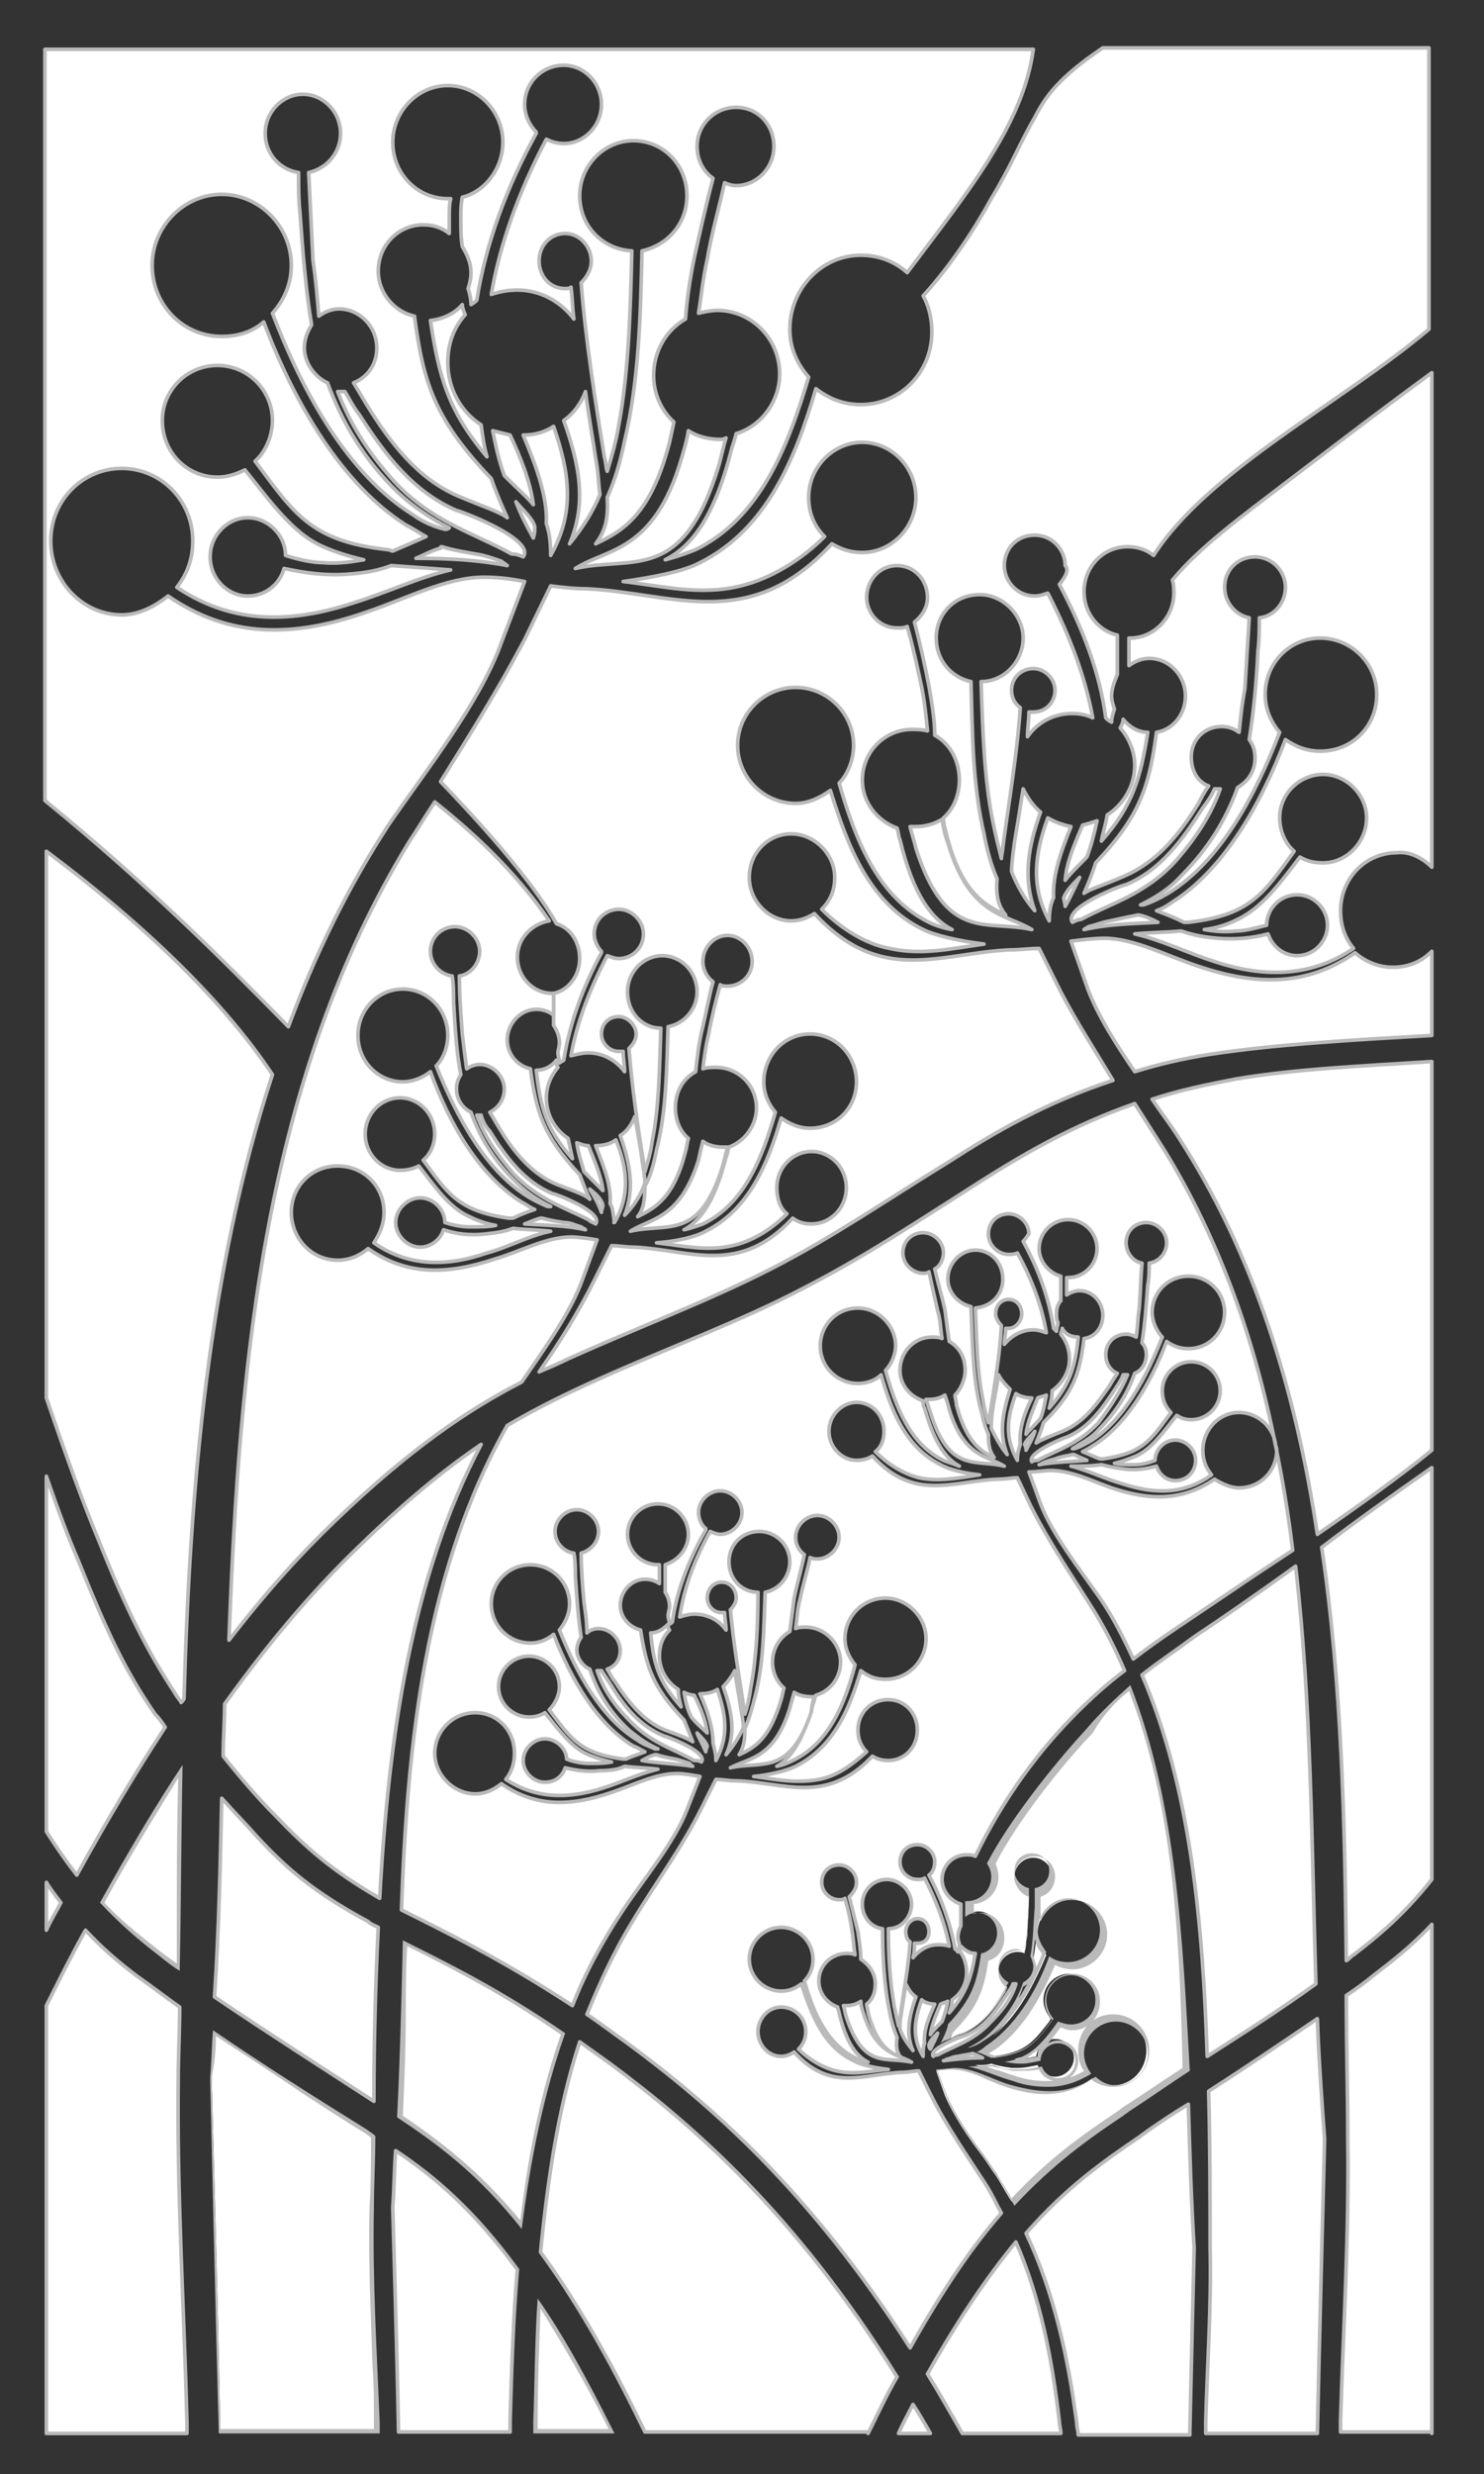 <?xml version="1.0" encoding="utf-8"?>
<!-- Generator: Adobe Illustrator 19.1.0, SVG Export Plug-In . SVG Version: 6.00 Build 0)  -->
<!DOCTYPE svg PUBLIC "-//W3C//DTD SVG 1.1//EN" "http://www.w3.org/Graphics/SVG/1.1/DTD/svg11.dtd">
<svg version="1.1" id="Layer_1" xmlns="http://www.w3.org/2000/svg" xmlns:xlink="http://www.w3.org/1999/xlink" x="0px" y="0px"
	 viewBox="-488 239.4 102.4 170.6" style="enable-background:new -488 239.4 102.4 170.6;" xml:space="preserve">
<rect x="-488" y="239.4" width="102.4" height="170.6" fill="#333333" stroke="none"/>
<style type="text/css">
	.st0{fill:#FFFFFF;stroke:#BABABA;stroke-width:0.25;stroke-linecap:round;stroke-linejoin:round;stroke-miterlimit:10;}
	.st1{fill:#FFFFFF;}
	.st2{fill:#BABABA;}
</style>
<g id="SPLINE_1135_">
	<path class="st0" d="M-414.9,279.7c1.6,3,2.8,6.1,3.2,9.2c0.1,0.1,0.2,0.2,0.4,0.3c0-0.3,0.1-0.6,0.2-0.9c-0.1-0.3-0.2-0.6-0.2-0.9
		c0-0.5,0.2-1,0.4-1.5c0-0.5,0-1,0-1.6c0-0.4,0-0.7,0-1.1c-1.3-0.3-2.3-1.5-2.3-3c0-1.7,1.3-3.1,3-3.1c0.7,0,1.3,0.2,1.8,0.6
		c3.8-5.9,13.1-10.6,19-15.6v-19.4h-22.5c-3,2-4,3.4-4.7,4.8c-1,1.7-1.6,3.3-3,5.6c-1.1,2-2.7,4.5-4.7,6.7c0.4,0.7,0.6,1.6,0.6,2.5
		c0,2.8-2.2,5-4.9,5c-1.2,0-2.2-0.4-3.1-1.1c-1.4,4.8-3.4,9.7-8,12c-1.1,0.6-3.2,1-5.3,1.3c2.7,0.3,5.3,1,8.1,0.3
		c2.1-0.5,4.2-1.8,5.8-3.4c-0.7-0.7-1.1-1.6-1.1-2.7c0-2.1,1.7-3.8,3.7-3.8c2,0,3.7,1.7,3.7,3.8c0,2.1-1.7,3.8-3.7,3.8
		c-0.8,0-1.4-0.2-2.1-0.6c-5.7,6.2-10.9,3.4-16.9,3.1c-0.9,0-1.7-0.1-2.5-0.2l-1.8,3.7c-1.8,3.4-3.8,6.6-5.8,9.8
		c2.2,2.3,6.2,6.6,8,9.8c1,0.3,1.6,1.3,1.6,2.4c0,1.2-0.8,2.2-1.8,2.4c0,0.3,0,0.6,0,0.9c0,0.4,0,0.9,0,1.3c0.2,0.3,0.4,0.7,0.4,1.2
		c0,0.3-0.1,0.5-0.1,0.7c0,0.2,0.1,0.5,0.1,0.7c0.1-0.1,0.2-0.1,0.3-0.2c0.4-2.5,1.3-5,2.6-7.4v-0.1c-0.3-0.3-0.5-0.8-0.5-1.2
		c0-1,0.8-1.7,1.7-1.7c0.9,0,1.7,0.8,1.7,1.7c0,1-0.8,1.7-1.7,1.7c-0.3,0-0.5-0.1-0.8-0.2c-1.2,2.3-2.1,4.6-2.5,6.9
		c0.4-0.1,0.8-0.2,1.2-0.2c1,0,1.9,0.5,2.5,1.3c0-0.5-0.1-0.9-0.1-1.4c-0.1,0-0.2,0-0.3,0c-0.7,0-1.2-0.6-1.2-1.2
		c0-0.7,0.5-1.2,1.2-1.2c0.6,0,1.2,0.6,1.2,1.2c0,0.4-0.2,0.7-0.5,1c0.2,2.5,0.6,5.4,1,7.8c0,0.2,0.1,0.4,0.1,0.7
		c0.2-0.7,0.4-1.3,0.5-2.1c0.5-2.5,0.5-5.1,0.6-7.8c-1.3,0-2.3-1.1-2.3-2.5c0-1.4,1.1-2.5,2.4-2.5c1.3,0,2.4,1.1,2.4,2.5
		c0,1.2-0.9,2.2-2,2.4c-0.1,2.8-0.1,5.8-0.8,8.5c-0.2,1-0.4,1.8-0.8,2.5c0,1-0.1,1.6-0.5,2.1c1.2-0.6,2.5-1.3,3.3-4.5
		c0.1-0.3,0.1-0.6,0.2-0.9c-0.6-0.5-0.9-1.3-0.9-2.1c0-1.1,0.5-2,1.4-2.5c0.1-0.9,0.2-1.8,0.4-2.7c0.3-1.2,0.5-2.4,0.8-3.5
		c-0.4-0.3-0.7-0.8-0.7-1.4c0-1,0.8-1.8,1.7-1.8c0.9,0,1.7,0.8,1.7,1.8c0,1-0.8,1.7-1.7,1.7c-0.2,0-0.4,0-0.5-0.1
		c-0.3,1.1-0.6,2.3-0.8,3.4c-0.2,0.8-0.3,1.6-0.4,2.4c0.3-0.1,0.6-0.1,0.9-0.1c1.5,0,2.8,1.2,2.8,2.8c0,1.2-0.8,2.3-1.9,2.7
		c-0.1,0.3-0.1,0.5-0.2,0.7c-0.8,3.1-1.8,4.4-2.9,5c0.5-0.1,1-0.3,1.3-0.4c2.9-1.4,4.1-4.6,5-7.7c-0.5-0.6-0.8-1.3-0.8-2.1
		c0-1.8,1.4-3.3,3.2-3.3c1.8,0,3.2,1.5,3.2,3.3c0,1.8-1.4,3.2-3.2,3.2c-0.8,0-1.4-0.3-2-0.7c-0.9,3.1-2.2,6.3-5.2,7.8
		c-0.7,0.4-2,0.7-3.4,0.8c1.8,0.2,3.5,0.6,5.2,0.2c1.4-0.3,2.7-1.1,3.8-2.2c-0.5-0.4-0.7-1.1-0.7-1.8c0-1.4,1.1-2.5,2.4-2.5
		c1.3,0,2.4,1.1,2.4,2.5s-1.1,2.5-2.4,2.5c-0.5,0-0.9-0.1-1.3-0.4c-3.7,4-7,2.2-10.9,2c-0.6,0-1.1-0.1-1.6-0.1l-1.2,2.4
		c-1.1,2.2-2.4,4.3-3.8,6.3c0.7-0.3,1.4-0.6,2-0.9c4.9-2.2,9.7-4,14-6.2s7.9-4.7,12.3-7.4c3.1-2,6.7-4.1,11.3-5.6
		c-1.2-2-2.5-4-3.6-6.1l-1.5-3c-0.6,0-1.3,0.1-2,0.1c-4.8,0.2-8.9,2.5-13.5-2.5c-0.5,0.3-1,0.5-1.6,0.5c-1.6,0-2.9-1.4-2.9-3
		c0-1.7,1.3-3,2.9-3c1.6,0,3,1.4,3,3c0,0.9-0.3,1.6-0.9,2.2c1.3,1.3,3,2.4,4.7,2.7c2.2,0.5,4.3,0,6.5-0.3c-1.7-0.2-3.4-0.6-4.2-1
		c-3.7-1.8-5.2-5.7-6.4-9.6c-0.7,0.5-1.5,0.9-2.4,0.9c-2.2,0-4-1.8-4-4c0-2.2,1.8-4,4-4c2.2,0,4,1.8,4,4c0,1-0.4,2-1,2.6
		c1.1,3.8,2.6,7.8,6.2,9.6c0.4,0.2,1,0.4,1.6,0.5c-1.4-0.7-2.7-2.4-3.6-6.2c-0.1-0.2-0.1-0.5-0.2-0.8c-1.4-0.5-2.4-1.8-2.4-3.3
		c0-2,1.6-3.5,3.4-3.5c0.4,0,0.7,0,1.1,0.1c-0.1-1-0.2-2-0.4-3c-0.3-1.4-0.6-2.8-1-4.2c-0.2,0.1-0.4,0.1-0.7,0.1
		c-1.2,0-2.1-1-2.1-2.1c0-1.2,0.9-2.2,2.1-2.2c1.2,0,2.1,1,2.1,2.2c0,0.7-0.4,1.3-0.9,1.7c0.4,1.5,0.7,2.9,1,4.4
		c0.2,1.2,0.4,2.3,0.4,3.4c1.1,0.6,1.7,1.8,1.7,3.1c0,1-0.4,2-1.1,2.6c0,0.4,0.1,0.7,0.2,1.1c1,4,2.6,4.9,4.1,5.6
		c-0.5-0.6-0.7-1.3-0.6-2.5c-0.4-0.9-0.7-2-0.9-3.1c-0.8-3.4-0.8-7-0.9-10.5c-1.4-0.3-2.4-1.5-2.4-3c0-1.7,1.3-3,3-3
		c1.6,0,3,1.4,3,3s-1.3,3-2.9,3c0.1,3.2,0.2,6.6,0.8,9.6c0.2,1,0.4,1.8,0.6,2.6c0-0.3,0.1-0.5,0.1-0.8c0.4-3,1-6.5,1.2-9.6
		c-0.4-0.3-0.6-0.7-0.6-1.2c0-0.9,0.7-1.5,1.5-1.5c0.8,0,1.5,0.7,1.5,1.5c0,0.8-0.6,1.5-1.5,1.5c-0.1,0-0.2,0-0.3,0
		c0,0.6-0.1,1.1-0.1,1.7c0.7-1,1.8-1.6,3.1-1.6c0.5,0,1,0.1,1.4,0.3c-0.5-2.8-1.6-5.7-3.1-8.6c-0.3,0.1-0.6,0.2-0.9,0.2
		c-1.2,0-2.1-1-2.1-2.1c0-1.2,0.9-2.1,2.1-2.1c1.2,0,2.1,1,2.1,2.1C-414.2,278.7-414.5,279.2-414.9,279.7L-414.9,279.7z"/>
</g>
<g id="SPLINE_1134_">
	<path class="st0" d="M-415.7,295.8c-0.9,2.5-1.2,4.7,0.1,7.1c0,0,0,0,0,0c0-0.7,0.1-1.2,0.3-1.6c-0.1-1.6,0.6-3.4,1.2-4.9
		C-414.6,296.3-415.2,296.1-415.7,295.8z"/>
</g>
<g id="SPLINE_1133_">
	<path class="st0" d="M-417.4,325L-417.4,325c1.1,2,1.8,4,2.1,6c0.1,0.1,0.1,0.1,0.2,0.2c0-0.2,0.1-0.4,0.1-0.6
		c-0.1-0.2-0.1-0.4-0.1-0.6c0-0.4,0.1-0.7,0.3-0.9c0-0.3,0-0.7,0-1c0-0.3,0-0.5,0-0.7c-0.8-0.2-1.5-1-1.5-1.9c0-1.1,0.9-2,2-2
		c1.1,0,2,0.9,2,2c0,1.1-0.9,2-2,2c0,0-0.1,0-0.1,0c0,0.2,0,0.4,0,0.6c0,0.2,0,0.4,0,0.6c0.3-0.2,0.6-0.3,0.9-0.3
		c0.9,0,1.6,0.8,1.6,1.7c0,0.8-0.5,1.5-1.3,1.6c-0.3,2.4-0.7,3.7-2.7,5.7l-0.1,0.1c-0.1,0.4-0.3,0.9-0.5,1.4
		c0.3-0.2,0.8-0.4,1.8-0.8c1.5-0.6,2.4-1.9,3.3-3.2c0.1-0.2,0.3-0.5,0.5-0.8c-0.5-0.2-0.8-0.7-0.8-1.3c0-0.8,0.6-1.4,1.4-1.4
		c0.3,0,0.5,0.1,0.7,0.2c0.1-0.6,0.1-1.3,0.2-1.9c0.1-1.1,0.1-2.1,0.2-3.2c-0.6-0.1-1.1-0.7-1.1-1.4c0-0.8,0.6-1.4,1.4-1.4
		c0.7,0,1.4,0.6,1.4,1.4c0,0.7-0.5,1.3-1.2,1.4c0,0.5,0,1-0.1,1.5c-0.1,1.4-0.2,2.7-0.4,4c0.2,0.2,0.3,0.5,0.3,0.8
		c0,0.6-0.3,1.1-0.8,1.3c-0.5,1.4-1.3,2.7-2.5,3.9c-0.5,0.6-1.2,0.9-1.8,1.3c0.1,0,0.1,0,0.1,0c0.4-0.1,0.7-0.3,1.1-0.5
		c2.3-1.4,3.9-4.4,5-7.2c-0.4-0.4-0.7-1.1-0.7-1.7c0-1.4,1.1-2.5,2.5-2.5c1.4,0,2.5,1.1,2.5,2.5s-1.1,2.5-2.5,2.5
		c-0.6,0-1.1-0.2-1.5-0.5c-1.1,2.9-2.8,5.8-5.1,7.2c-0.3,0.2-0.5,0.3-0.7,0.4c0.5,0.2,0.9,0.4,1.2,0.5c0.1,0,0.1,0,0.2,0
		c2.8-0.4,3.3-1.3,4.7-3.2c-0.4-0.4-0.6-0.9-0.6-1.5c0-1.1,0.9-2,2-2c1.1,0,2,0.9,2,2c0,1.1-0.9,2-2,2c-0.4,0-0.7-0.1-1-0.3
		c-0.9,1.1-1.7,2.3-2.8,2.8c-0.5,0.2-1,0.4-1.5,0.5c0.4,0.1,0.8,0.1,1.4,0.1c0.4,0,0.9-0.1,1.4-0.3c0-0.7,0.6-1.4,1.4-1.4
		c0.7,0,1.4,0.6,1.4,1.4s-0.6,1.4-1.4,1.4c-0.6,0-1.1-0.4-1.3-1c-0.7,0.2-1.5,0.3-2.2,0.2c-0.8-0.1-1.2-0.2-1.6-0.3
		c-0.7,0.1-1.4,0.1-2.1,0.1c1.2,0.3,2.4,0.9,3.5,1.2c2.4,0.8,4.4,0.7,6.2-0.6c-0.4-0.5-0.6-1-0.6-1.7c0-1.4,1.1-2.6,2.5-2.6
		c1.2,0,2.3,0.9,2.5,2.1c0,0.2,0.1,0.3,0.1,0.5c0,1.4-1.1,2.6-2.6,2.6c-0.6,0-1.2-0.3-1.7-0.6c-2.2,1.5-4.4,1.5-7.1,0.6
		c-1.4-0.5-2.8-1.2-4.2-1.2c-0.5,0-0.9,0.1-1.5,0.1l0.8,2.2c0.8,2.1,2.7,4.5,4.1,6.5c0.9,1.3,1.6,2.7,2.3,4.2c1.8-1.4,4-2.8,6.8-4.7
		c1.3-0.9,2.7-1.8,4.2-2.8c-0.3-2.5-0.7-4.9-1.2-7.3c-1.4-7.1-3.8-14-7.6-20.2c-0.7-1.1-1.4-2.2-2.1-3.3c-4.3,1.5-7.7,3.5-10.7,5.4
		c-4.4,2.8-8,5.2-12.3,7.4c-4.2,2.2-9.1,4-14,6.2c-2,0.9-4.1,1.9-6.3,3.2c-5.6,9.9-6.9,21.7-7.3,33.4c3,1.5,6.9,3.4,11.8,6.6
		c0.9-2.3,2.1-4.5,3.5-6.6c1.4-2.1,3.5-4.6,4.4-6.9l0.9-2.3c-0.6-0.1-1.1-0.2-1.6-0.2c-1.5,0-3,0.8-4.5,1.3c-2.9,1-5.3,1-7.6-0.6
		c-0.5,0.4-1.1,0.7-1.8,0.7c-1.5,0-2.8-1.3-2.8-2.8c0-1.5,1.2-2.8,2.8-2.8c1.5,0,2.7,1.2,2.7,2.8c0,0.7-0.2,1.3-0.6,1.8
		c2,1.3,4.2,1.4,6.7,0.6c1.3-0.4,2.5-1,3.8-1.3c-0.7-0.1-1.5-0.1-2.3-0.2c-0.4,0.2-0.9,0.3-1.7,0.3c-0.8,0.1-1.6,0-2.4-0.2
		c-0.2,0.6-0.7,1-1.4,1c-0.8,0-1.5-0.7-1.5-1.5s0.7-1.5,1.5-1.5c0.8,0,1.5,0.7,1.5,1.4c0.5,0.2,1.1,0.3,1.5,0.3c0.7,0,1.1,0,1.6-0.1
		c-0.5-0.1-1.1-0.3-1.6-0.5c-1.2-0.5-2.1-1.8-3-2.9c-0.3,0.2-0.7,0.3-1.1,0.3c-1.1,0-2.1-0.9-2.1-2.1c0-1.2,1-2.1,2.1-2.1
		c1.1,0,2.1,0.9,2.1,2.1c0,0.6-0.3,1.2-0.7,1.6c1.5,2,2.1,3,5.1,3.4c0.1,0,0.2,0,0.2,0c0.4-0.2,0.8-0.3,1.3-0.5
		c-0.2-0.1-0.5-0.3-0.8-0.4c-2.5-1.5-4.3-4.6-5.5-7.7c-0.5,0.4-1,0.6-1.6,0.6c-1.5,0-2.7-1.2-2.7-2.7c0-1.5,1.2-2.7,2.7-2.7
		c1.5,0,2.7,1.2,2.7,2.7c0,0.7-0.3,1.3-0.7,1.8c1.2,3,2.9,6.1,5.4,7.6c0.4,0.3,0.8,0.4,1.2,0.6c0.1,0,0.1,0,0.2,0
		c-0.7-0.3-1.4-0.8-2-1.3c-1.4-1.3-2.2-2.7-2.7-4.2c-0.5-0.2-0.9-0.8-0.9-1.3c0-0.3,0.1-0.6,0.3-0.9c-0.2-1.3-0.3-2.7-0.4-4.2
		c0-0.5,0-1-0.1-1.6c-0.7-0.1-1.3-0.7-1.3-1.5c0-0.8,0.7-1.5,1.5-1.5c0.8,0,1.5,0.7,1.5,1.5c0,0.7-0.5,1.3-1.2,1.5
		c0,1.1,0.1,2.3,0.2,3.4c0.1,0.7,0.2,1.4,0.2,2.1c0.2-0.2,0.5-0.3,0.8-0.3c0.8,0,1.5,0.7,1.5,1.5c0,0.6-0.3,1.1-0.9,1.3
		c0.2,0.3,0.3,0.6,0.5,0.8c0.9,1.4,2,2.8,3.5,3.4c1.1,0.4,1.6,0.6,1.9,0.8c-0.2-0.5-0.4-1-0.6-1.5l-0.1-0.1
		c-2.1-2.2-2.5-3.6-2.9-6.1c-0.8-0.2-1.4-0.9-1.4-1.7c0-1,0.8-1.8,1.7-1.8c0.4,0,0.7,0.1,1,0.3v-0.6c0-0.3,0-0.5,0-0.7h-0.1
		c-1.1,0-2.1-0.9-2.1-2.1c0-1.2,1-2.1,2.1-2.1c1.2,0,2.1,1,2.1,2.1c0,1-0.7,1.8-1.6,2.1c0,0.2,0,0.5,0,0.8c0,0.4,0,0.8,0,1.1
		c0.2,0.3,0.3,0.6,0.3,1c0,0.2-0.1,0.4-0.1,0.6c0,0.2,0.1,0.4,0.1,0.6c0.1-0.1,0.2-0.1,0.2-0.2c0.3-2.1,1.1-4.2,2.3-6.3v-0.1
		c-0.3-0.2-0.5-0.7-0.5-1.1c0-0.8,0.7-1.5,1.5-1.5c0.8,0,1.5,0.7,1.5,1.5c0,0.8-0.7,1.5-1.5,1.5c-0.2,0-0.5-0.1-0.7-0.2
		c-1.1,2-1.8,3.9-2.1,5.9c0.3-0.1,0.7-0.2,1-0.2c0.9,0,1.7,0.4,2.2,1.1c0-0.4-0.1-0.8-0.1-1.2c-0.1,0-0.2,0-0.2,0c-0.6,0-1-0.5-1-1
		c0-0.6,0.4-1.1,1-1.1c0.6,0,1,0.5,1,1.1c0,0.3-0.2,0.6-0.4,0.8c0.2,2.2,0.6,4.6,0.9,6.6c0,0.2,0.1,0.4,0.1,0.6
		c0.2-0.6,0.3-1.1,0.4-1.8c0.4-2.1,0.5-4.4,0.5-6.6c-1.1,0-2-0.9-2-2.1c0-1.2,0.9-2.1,2.1-2.1c1.1,0,2.1,0.9,2.1,2.1
		c0,1-0.7,1.9-1.7,2.1c-0.1,2.4-0.1,4.9-0.7,7.2c-0.2,0.8-0.4,1.5-0.7,2.2c0,0.9-0.1,1.3-0.4,1.8c1.1-0.5,2.1-1.1,2.9-3.8
		c0.1-0.3,0.1-0.5,0.2-0.8c-0.5-0.4-0.8-1.1-0.8-1.8c0-0.9,0.5-1.7,1.2-2.1c0.1-0.8,0.2-1.5,0.3-2.3c0.2-1,0.5-2,0.7-3
		c-0.4-0.3-0.6-0.7-0.6-1.2c0-0.8,0.7-1.5,1.5-1.5c0.8,0,1.5,0.7,1.5,1.5c0,0.8-0.7,1.5-1.5,1.5c-0.2,0-0.3,0-0.5-0.1
		c-0.2,1-0.5,1.9-0.7,2.9c-0.2,0.7-0.2,1.4-0.3,2c0.2-0.1,0.5-0.1,0.7-0.1c1.3,0,2.4,1.1,2.4,2.4c0,1.1-0.7,2-1.7,2.3
		c-0.1,0.2-0.1,0.4-0.2,0.6c-0.7,2.6-1.6,3.8-2.5,4.3c0.5-0.1,0.9-0.3,1.1-0.4c2.5-1.2,3.6-3.9,4.3-6.6c-0.4-0.5-0.7-1.1-0.7-1.8
		c0-1.5,1.2-2.8,2.8-2.8c1.5,0,2.8,1.3,2.8,2.8c0,1.5-1.2,2.8-2.8,2.8c-0.7,0-1.2-0.2-1.7-0.6c-0.8,2.7-1.9,5.3-4.5,6.6
		c-0.6,0.3-1.8,0.6-2.9,0.7c1.5,0.2,3,0.5,4.5,0.2c1.2-0.2,2.3-1,3.3-1.9c-0.4-0.4-0.6-0.9-0.6-1.5c0-1.2,0.9-2.1,2.1-2.1
		c1.1,0,2,0.9,2,2.1c0,1.2-0.9,2.1-2,2.1c-0.4,0-0.8-0.1-1.1-0.3c-3.2,3.4-6.1,1.8-9.4,1.7c-0.5,0-1-0.1-1.4-0.1l-1,2
		c-1.4,2.8-3.2,5.2-4.7,7.7c-1.3,2.1-2.3,4.3-3.2,6.5c0.9,0.6,1.8,1.3,2.8,2c5.7,4.2,12.6,10.2,19.5,21c2.3-4.1,4.3-7,6.3-9.3
		c-0.4-0.7-0.7-1.4-1.1-2c-1.3-2-2.7-4-3.8-6.2l-0.8-1.6c-0.3,0-0.7,0.1-1.1,0.1c-2.7,0.1-5,1.4-7.5-1.4c-0.3,0.2-0.6,0.3-0.9,0.3
		c-0.9,0-1.6-0.8-1.6-1.7s0.7-1.7,1.6-1.7c0.9,0,1.7,0.7,1.7,1.7c0,0.5-0.2,0.9-0.5,1.2c0.7,0.7,1.7,1.3,2.6,1.5
		c1.2,0.3,2.4,0,3.6-0.1c-0.9-0.1-1.9-0.3-2.4-0.6c-2.1-1-2.9-3.2-3.6-5.3c-0.4,0.3-0.8,0.5-1.4,0.5c-1.2,0-2.2-1-2.2-2.2
		c0-1.2,1-2.2,2.2-2.2c1.2,0,2.2,1,2.2,2.2c0,0.6-0.2,1.1-0.6,1.5c0.6,2.1,1.5,4.3,3.5,5.3c0.2,0.1,0.5,0.2,0.9,0.3
		c-0.8-0.4-1.5-1.3-2-3.4c0-0.1-0.1-0.3-0.1-0.4c-0.8-0.3-1.3-1-1.3-1.8c0-1.1,0.9-1.9,1.9-1.9c0.2,0,0.4,0,0.6,0.1
		c-0.1-0.5-0.1-1.1-0.2-1.6c-0.1-0.8-0.3-1.6-0.5-2.3c-0.1,0.1-0.2,0.1-0.4,0.1c-0.6,0-1.2-0.5-1.2-1.2c0-0.7,0.5-1.2,1.2-1.2
		c0.6,0,1.2,0.5,1.2,1.2c0,0.4-0.2,0.7-0.5,1c0.2,0.8,0.4,1.6,0.6,2.4c0.1,0.7,0.2,1.3,0.2,1.9c0.6,0.4,1,1,1,1.7
		c0,0.6-0.2,1.1-0.6,1.4c0,0.2,0.1,0.4,0.1,0.6c0.6,2.2,1.4,2.7,2.3,3.1c-0.3-0.3-0.4-0.7-0.3-1.4c-0.2-0.5-0.4-1.1-0.5-1.7
		c-0.4-1.9-0.5-3.9-0.5-5.8c-0.8-0.1-1.4-0.8-1.4-1.7c0-0.9,0.7-1.7,1.7-1.7c0.9,0,1.7,0.8,1.7,1.7c0,0.9-0.7,1.7-1.6,1.7
		c0,1.8,0.1,3.6,0.4,5.3c0.1,0.5,0.2,1,0.3,1.4c0-0.2,0-0.3,0.1-0.5c0.2-1.6,0.6-3.6,0.7-5.3c-0.2-0.1-0.3-0.4-0.3-0.7
		c0-0.5,0.4-0.9,0.8-0.9c0.5,0,0.8,0.4,0.8,0.9c0,0.5-0.3,0.8-0.8,0.8c0,0-0.1,0-0.2,0c0,0.3,0,0.6-0.1,1c0.4-0.5,1-0.9,1.7-0.9
		c0.3,0,0.5,0,0.8,0.1c-0.3-1.6-0.9-3.1-1.7-4.7c-0.1,0.1-0.3,0.1-0.5,0.1c-0.6,0-1.2-0.5-1.2-1.2s0.5-1.2,1.2-1.2
		c0.6,0,1.2,0.5,1.2,1.2c0,0.3-0.1,0.7-0.4,0.9v0c0.9,1.7,1.5,3.4,1.8,5.1c0.1,0,0.1,0.1,0.2,0.2c0-0.2,0.1-0.3,0.1-0.5
		c0-0.1-0.1-0.3-0.1-0.5c0-0.3,0.1-0.6,0.2-0.8c0-0.3,0-0.6,0-0.9c0-0.2,0-0.4,0-0.6c-0.7-0.2-1.3-0.9-1.3-1.7
		c0-0.9,0.7-1.7,1.7-1.7c0.2,0,0.4,0,0.6,0.1c2-4.1,4.4-7.3,7-9.9c1-1,2.1-2,3.3-2.9c-0.6-1.4-1.3-2.8-2.1-4.1
		c-1.5-2.4-3.1-4.7-4.4-7.3l-0.9-1.9c-0.4,0-0.8,0.1-1.3,0.1c-3.1,0.1-5.8,1.6-8.7-1.6c-0.3,0.2-0.7,0.3-1.1,0.3c-1,0-1.9-0.9-1.9-2
		c0-1.1,0.9-2,1.9-2c1.1,0,1.9,0.9,1.9,2c0,0.6-0.2,1.1-0.6,1.4c0.9,0.9,1.9,1.5,3,1.8c1.4,0.3,2.8,0,4.2-0.2
		c-1.1-0.1-2.2-0.4-2.7-0.7c-2.4-1.2-3.4-3.7-4.1-6.2c-0.4,0.4-1,0.6-1.6,0.6c-1.4,0-2.6-1.1-2.6-2.6c0-1.4,1.1-2.6,2.6-2.6
		c1.4,0,2.6,1.2,2.6,2.6c0,0.6-0.3,1.3-0.7,1.7c0.7,2.5,1.7,5.1,4,6.2c0.2,0.1,0.6,0.2,1.1,0.4c-0.9-0.5-1.7-1.5-2.4-4
		c-0.1-0.1-0.1-0.3-0.1-0.5c-0.9-0.3-1.6-1.1-1.6-2.1c0-1.3,1-2.3,2.2-2.3c0.2,0,0.5,0,0.7,0.1c-0.1-0.6-0.1-1.3-0.3-1.9
		c-0.2-0.9-0.4-1.8-0.6-2.7c-0.1,0.1-0.3,0.1-0.4,0.1c-0.7,0-1.4-0.6-1.4-1.4c0-0.8,0.6-1.4,1.4-1.4c0.7,0,1.4,0.6,1.4,1.4
		c0,0.4-0.2,0.9-0.6,1.1c0.2,0.9,0.5,1.9,0.7,2.8c0.1,0.8,0.2,1.5,0.3,2.2c0.7,0.4,1.1,1.1,1.1,2c0,0.6-0.3,1.3-0.7,1.7
		c0,0.2,0.1,0.5,0.1,0.7c0.7,2.6,1.7,3.2,2.6,3.6c-0.3-0.4-0.4-0.8-0.4-1.6c-0.3-0.6-0.4-1.3-0.6-2c-0.5-2.2-0.5-4.5-0.6-6.8
		c-0.9-0.2-1.6-1-1.6-1.9c0-1.1,0.9-2,1.9-2c1.1,0,1.9,0.9,1.9,2c0,1.1-0.8,1.9-1.9,2c0.1,2.1,0.1,4.2,0.5,6.2
		c0.1,0.6,0.2,1.1,0.4,1.7c0-0.2,0.1-0.4,0.1-0.5c0.3-1.9,0.7-4.2,0.8-6.2c-0.2-0.2-0.4-0.5-0.4-0.8c0-0.6,0.4-1,0.9-1
		c0.5,0,0.9,0.4,0.9,1c0,0.5-0.4,1-0.9,1c-0.1,0-0.1,0-0.2,0c0,0.4-0.1,0.7-0.1,1.1c0.5-0.6,1.2-1,2-1c0.3,0,0.6,0.1,0.9,0.2
		c-0.3-1.8-1-3.7-2-5.5c-0.2,0.1-0.4,0.1-0.6,0.1c-0.7,0-1.4-0.6-1.4-1.4c0-0.8,0.6-1.4,1.4-1.4c0.7,0,1.4,0.6,1.4,1.4
		C-417,324.4-417.1,324.7-417.4,325z"/>
</g>
<g id="SPLINE_1132_">
	<path class="st0" d="M-389.2,407.2v-35.1c-1.4,1.5-2.7,2.5-4,3.5c-0.6,0.5-1.3,1-1.9,1.4c0,3.4,0.1,6.6,0.1,9.8
		c0.1,6.5-0.3,13-0.5,19.5c0,0.3,0,0.5,0,0.8H-389.2z"/>
</g>
<g id="SPLINE_1131_">
	<path class="st0" d="M-389.2,369v-28.4c-3,2.1-5.5,3.9-7.6,5.5c1.4,9.4,1.6,19.2,1.7,28.5c0.2-0.1,0.3-0.3,0.5-0.4
		C-392.9,372.9-391.1,371.4-389.2,369z"/>
</g>
<g id="SPLINE_1130_">
	<path class="st0" d="M-389.2,339.4v-26.8c-4.6,0.3-9.4,0.5-13.5,1.2c-2.1,0.4-4,0.8-5.8,1.4c0.6,0.9,1.3,1.8,1.8,2.6
		c5.2,8,8.1,17.4,9.6,27.4C-394.2,343.2-391.4,341.2-389.2,339.4z"/>
</g>
<g id="SPLINE_1129_">
	<path class="st0" d="M-389.2,310.8v-5.8c-0.7,0.7-1.6,1.1-2.7,1.1c-1,0-1.9-0.4-2.6-1c-3.3,2.3-6.8,2.3-10.9,0.9
		c-2.1-0.7-4.4-1.9-6.4-1.9c-0.7,0-1.5,0.1-2.3,0.2l1.2,3.4c0.7,1.8,1.9,3.7,3.2,5.6c1.6-0.5,3.3-0.9,5.2-1.2
		C-399.9,311.4-394.4,311.1-389.2,310.8z"/>
</g>
<g id="SPLINE_1128_">
	<path class="st0" d="M-389.2,299.2v-34.1c-4.1,3-7.2,5.4-10.1,7.6c-3,2.3-5.9,4.4-7.8,6.7c0.1,0.3,0.1,0.6,0.1,0.9
		c0,1.7-1.4,3.1-3,3.1c0,0-0.1,0-0.1,0c0,0.3,0,0.6,0,1c0,0.3,0,0.6,0,0.9c0.4-0.3,0.9-0.5,1.4-0.5c1.4,0,2.5,1.2,2.5,2.6
		c0,1.2-0.8,2.3-2,2.5c-0.5,3.7-1.1,5.7-4.1,8.9l-0.1,0.1c-0.2,0.7-0.5,1.4-0.8,2.1c0.4-0.3,1.2-0.5,2.8-1.2c2.3-1,3.8-2.9,5.1-5
		c0.2-0.4,0.4-0.8,0.7-1.2c-0.8-0.3-1.2-1.1-1.2-2c0-1.2,0.9-2.1,2.1-2.1c0.4,0,0.8,0.1,1.2,0.4c0.1-1,0.2-2,0.4-3
		c0.1-1.6,0.2-3.3,0.3-4.9c-1-0.2-1.7-1.1-1.7-2.1c0-1.2,0.9-2.1,2.1-2.1c1.2,0,2.1,1,2.1,2.1c0,1.1-0.8,2-1.8,2.1
		c0,0.8,0,1.5-0.1,2.3c-0.1,2.2-0.3,4.2-0.6,6.1c0.3,0.4,0.4,0.8,0.4,1.3c0,0.9-0.5,1.6-1.2,2c-0.8,2.2-2,4.2-3.9,6.1
		c-0.8,0.9-1.8,1.5-2.8,2c0.1,0,0.1,0,0.2,0c0.6-0.2,1.2-0.5,1.7-0.8c3.6-2.2,6-6.7,7.7-11.1c-0.6-0.7-1-1.6-1-2.6
		c0-2.2,1.7-3.9,3.8-3.9c2.1,0,3.9,1.7,3.9,3.9s-1.7,3.9-3.9,3.9c-0.9,0-1.7-0.3-2.4-0.8c-1.7,4.5-4.3,9-7.8,11.2
		c-0.4,0.3-0.8,0.5-1.1,0.6c0.8,0.3,1.3,0.5,1.9,0.8c0.1,0,0.2,0,0.3,0c4.3-0.5,5.2-2,7.3-4.9c-0.6-0.5-1-1.4-1-2.3c0-1.7,1.4-3,3-3
		c1.6,0,3,1.4,3,3c0,1.7-1.4,3.1-3,3.1c-0.6,0-1.1-0.1-1.6-0.4c-1.3,1.7-2.6,3.5-4.3,4.3c-0.8,0.4-1.5,0.6-2.3,0.7
		c0.6,0.1,1.3,0.2,2.2,0.1c0.6,0,1.3-0.2,2.1-0.4c0-1.1,0.9-2.1,2.1-2.1c1.2,0,2.1,1,2.1,2.1s-0.9,2.1-2.1,2.1c-0.9,0-1.7-0.6-2-1.5
		c-1.1,0.3-2.3,0.4-3.5,0.3c-1.2-0.1-1.9-0.3-2.5-0.5c-1.1,0.1-2.2,0.1-3.2,0.2c1.8,0.4,3.6,1.3,5.5,1.9c3.6,1.2,6.8,1,9.6-0.9
		c-0.6-0.7-0.9-1.6-0.9-2.6c0-2.2,1.7-4,3.9-4C-390.8,298.1-389.9,298.5-389.2,299.2z"/>
</g>
<g id="SPLINE_1127_">
	<path class="st0" d="M-397.1,407.2c0.1-4.9,0.5-20.3,0.5-20.3c-0.2-2.7-0.4-5.5-0.5-8.3c-2.5,1.7-5,3.4-7.5,5
		c0.1,3.7,0.1,7.4,0.1,10.8c0.1,4-0.2,8-0.3,12c0,0.3,0,0.5,0,0.8H-397.1z"/>
</g>
<g id="SPLINE_1126_">
	<path class="st0" d="M-397.2,376.2c-0.3-9.5-0.3-19.3-1.4-28.8c-2.9,2.1-5.1,3.6-6.9,4.8c-1.5,1.1-2.7,1.9-3.7,2.7
		c3.4,7.9,4.2,17.3,4.5,26.3C-402.2,379.6-399.7,378-397.2,376.2z"/>
</g>
<g id="SPLINE_1125_">
	<path class="st0" d="M-403.8,293.8c0,0-0.1,0-0.1,0c-0.1,0-0.2,0-0.3,0c-0.2,0.5-0.5,0.9-0.8,1.3c-1.4,2.2-2.9,4.3-5.3,5.3
		c-0.2,0-4.4,1.6-3.7,2.6c0.2-0.1,0.4-0.2,0.6-0.2c2-1.1,4.4-1.7,6.5-4C-405.4,297.1-404.4,295.5-403.8,293.8z"/>
</g>
<g id="SPLINE_1124_">
	<path class="st0" d="M-405.9,407.2c0.1-4.7,0.3-12.8,0.3-12.8c-0.2-3.2-0.3-6.5-0.4-9.9c-1,0.6-1.9,1.2-2.9,1.9
		c-0.1,0.1-0.3,0.2-0.4,0.3c-2.5,1.7-5.1,3.5-7.9,6.7c1.9,4,2.9,8.5,3.5,13.1c0,0.3,0.1,0.5,0.1,0.8H-405.9z"/>
</g>
<g id="SPLINE_1123_">
	<g>
		<path class="st1" d="M-418.2,391.2c-0.4-0.6-0.7-1.2-1.1-1.8c-0.3-0.4-0.6-0.9-0.9-1.3c-1-1.3-2-2.8-2.6-4.2l-0.6-1.7
			c0.4-0.1,0.8-0.1,1.1-0.1c0.8,0,1.7,0.3,2.6,0.7c0.3,0.1,0.7,0.3,1,0.4c1.1,0.4,2,0.5,2.9,0.5c1.2,0,2.2-0.3,3.2-1
			c0.4,0.3,0.9,0.5,1.4,0.5c1.3,0,2.3-1.1,2.3-2.4c0-1.3-1-2.3-2.3-2.3c-1.3,0-2.3,1-2.3,2.3c0,0.5,0.1,1,0.4,1.4
			c-0.9,0.6-1.8,0.8-2.8,0.8c-0.7,0-1.5-0.1-2.4-0.4c-0.4-0.1-0.9-0.3-1.3-0.4c-0.4-0.1-0.7-0.3-1.1-0.4c0.1,0,0.1,0,0.2,0
			c0.3,0,0.6,0,0.9-0.1c0.3,0.1,0.7,0.2,1.4,0.3c0.1,0,0.3,0,0.4,0c0.5,0,0.9-0.1,1.4-0.2c0.2,0.5,0.7,0.8,1.2,0.8
			c0.7,0,1.3-0.6,1.3-1.3c0-0.7-0.6-1.3-1.3-1.3c-0.7,0-1.2,0.5-1.3,1.2c-0.5,0.1-0.8,0.2-1,0.2c-0.1,0-0.2,0-0.3,0
			c-0.1,0-0.2,0-0.2,0c0.2-0.1,0.4-0.1,0.6-0.2c0.9-0.4,1.6-1.3,2.3-2.1l0.1-0.2c0.2,0.1,0.5,0.2,0.8,0.2c1,0,1.8-0.8,1.8-1.8
			c0-1-0.8-1.8-1.8-1.8s-1.8,0.8-1.8,1.8c0,0.5,0.2,0.9,0.5,1.3l-0.1,0.2c-1.1,1.4-1.6,2.1-3.8,2.4c0,0,0,0,0,0c0,0-0.1,0-0.1,0
			l-0.2-0.1c-0.2-0.1-0.3-0.1-0.5-0.2c0.1-0.1,0.2-0.1,0.4-0.2c2.1-1.3,3.5-4,4.4-6.1c0.4,0.2,0.8,0.4,1.3,0.4c1.3,0,2.3-1,2.3-2.3
			c0-1.3-1-2.3-2.3-2.3c-1.2,0-2.3,1-2.3,2.3c0,0.5,0.2,1.1,0.6,1.5c-1.1,2.7-2.3,4.5-3.7,5.6c0,0,0.1-0.1,0.1-0.1
			c1-0.9,1.7-2,2.2-3.3c0.4-0.2,0.7-0.7,0.7-1.2c0-0.3-0.1-0.5-0.2-0.7c0.2-1.1,0.3-2.2,0.3-3.3c0-0.2,0-0.4,0-0.6
			c0-0.2,0-0.3,0-0.5c0.6-0.1,1-0.7,1-1.3c0-0.7-0.6-1.3-1.3-1.3s-1.3,0.6-1.3,1.3c0,0.6,0.4,1.1,1,1.3c0,0.9-0.1,1.7-0.1,2.6
			c0,0.2-0.1,0.5-0.1,0.7c0,0.2-0.1,0.5-0.1,0.7c-0.2-0.1-0.4-0.1-0.5-0.1c-0.7,0-1.3,0.6-1.3,1.3c0,0.5,0.2,0.9,0.6,1.1
			c-0.1,0.1-0.3,0.5-0.3,0.5c-0.6,1-1.5,2.2-2.8,2.7c-0.3,0.1-0.5,0.2-0.7,0.3c-0.2,0.1-0.4,0.2-0.5,0.2c0.1-0.3,0.2-0.6,0.3-0.9
			c1.8-1.8,2.1-2.9,2.4-4.9c0.7-0.2,1.1-0.8,1.1-1.5c0-0.9-0.7-1.6-1.5-1.6c-0.2,0-0.5,0.1-0.7,0.2V371c0-0.2,0-0.3,0-0.4
			c1-0.1,1.7-0.9,1.7-1.8c0-0.3-0.1-0.6-0.2-0.9c1.5-2.9,4.5-6.7,6.7-9.1c1.1-1.2,2-2.1,3-2.9c3.1,7.9,3.6,16.6,3.8,26.3
			c-1.4,0.9-2.8,1.8-4.2,2.7l-0.4,0.2C-413.3,386.7-415.7,388.4-418.2,391.2z"/>
		<path class="st2" d="M-410.1,356c3,7.8,3.5,16.4,3.7,26c-1.4,0.9-2.7,1.8-4.1,2.7l-0.4,0.3c-2.4,1.6-4.8,3.3-7.3,6
			c-0.3-0.6-0.7-1.1-1-1.7c-0.3-0.4-0.6-0.9-0.9-1.3c-1-1.3-2-2.8-2.6-4.2l-0.6-1.6c0.4-0.1,0.7-0.1,0.9-0.1c0.8,0,1.7,0.3,2.5,0.7
			c0.3,0.1,0.7,0.3,1,0.4c1.1,0.4,2.1,0.6,3,0.6c1.2,0,2.2-0.3,3.2-1c0.4,0.3,0.9,0.5,1.5,0.5c1.4,0,2.5-1.1,2.5-2.5
			c0-1.4-1.1-2.5-2.5-2.5c-1.4,0-2.4,1.1-2.4,2.5c0,0.5,0.1,1,0.4,1.4c-0.8,0.5-1.7,0.7-2.6,0.7c-0.7,0-1.5-0.1-2.3-0.4
			c-0.4-0.1-0.8-0.3-1.3-0.4c-0.2-0.1-0.3-0.1-0.5-0.2c0.1,0,0.3,0,0.4,0c0.4,0.1,0.8,0.2,1.4,0.3c0.1,0,0.3,0,0.4,0
			c0.4,0,0.9,0,1.4-0.1c0.2,0.5,0.7,0.8,1.3,0.8c0.8,0,1.4-0.6,1.4-1.4c0-0.8-0.6-1.4-1.4-1.4c-0.3,0-0.5,0.1-0.7,0.2
			c0.3-0.3,0.5-0.6,0.8-1l0.1-0.1c0.2,0.1,0.5,0.2,0.8,0.2c1.1,0,1.9-0.9,1.9-2c0-1.1-0.9-1.9-1.9-1.9c-1.1,0-1.9,0.9-1.9,1.9
			c0,0.5,0.2,0.9,0.5,1.3l-0.1,0.1c-1,1.4-1.6,2.1-3.7,2.4c-0.1,0-0.1,0-0.1,0l-0.2-0.1c-0.1,0-0.2-0.1-0.3-0.1
			c0.1,0,0.1-0.1,0.2-0.1c2.1-1.3,3.5-3.9,4.4-6c0.4,0.2,0.8,0.3,1.2,0.3c1.3,0,2.4-1.1,2.4-2.4s-1.1-2.4-2.4-2.4
			c-1,0-1.8,0.6-2.2,1.5c0-0.2,0-0.4,0-0.7c0-0.2,0-0.4,0-0.6c0-0.1,0-0.3,0-0.4c0.6-0.2,1-0.7,1-1.4c0-0.8-0.6-1.4-1.4-1.4
			c-0.8,0-1.4,0.6-1.4,1.4c0,0.6,0.4,1.2,1,1.4c0,0.8-0.1,1.7-0.1,2.5c0,0.3-0.1,0.5-0.1,0.7c0,0.2,0,0.4-0.1,0.6
			c-0.1-0.1-0.3-0.1-0.4-0.1c-0.8,0-1.4,0.6-1.4,1.4c0,0.5,0.2,0.9,0.6,1.2c0,0.1-0.1,0.1-0.1,0.2c0,0.1-0.1,0.2-0.1,0.2
			c-0.6,1-1.5,2.1-2.7,2.7c-0.3,0.1-0.5,0.2-0.7,0.3c-0.1,0-0.2,0.1-0.3,0.1c0.1-0.2,0.1-0.4,0.2-0.5l0,0c1.7-1.7,2.1-2.9,2.4-4.9
			c0.7-0.2,1.1-0.8,1.1-1.6c0-0.9-0.7-1.7-1.6-1.7c-0.2,0-0.4,0-0.5,0.1V371c0-0.1,0-0.2,0-0.3c1-0.1,1.7-0.9,1.7-1.9
			c0-0.3-0.1-0.6-0.2-0.9c1.5-2.9,4.5-6.7,6.7-9C-411.9,357.7-411.1,356.8-410.1,356 M-416.6,373.1c0.1,0.4,0.2,0.7,0.5,1
			c-0.1,0.4-0.3,0.7-0.4,1c0,0,0,0,0,0c0-0.3-0.1-0.5-0.2-0.8C-416.7,373.9-416.6,373.5-416.6,373.1 M-417.1,376.2
			c-0.2,0.3-0.4,0.7-0.6,1c0.1-0.3,0.2-0.5,0.3-0.8C-417.2,376.3-417.1,376.2-417.1,376.2 M-416.3,380.7c-0.1,0.1-0.1,0.3-0.1,0.5
			c-0.3,0.1-0.6,0.1-0.8,0.2C-416.9,381.1-416.6,380.9-416.3,380.7 M-410,355.6c-1,0.9-2,1.8-3.1,3.1c-2.3,2.5-5.3,6.3-6.8,9.2
			c0.2,0.3,0.3,0.6,0.3,0.9c0,1-0.8,1.7-1.7,1.7h-0.1c0,0.2,0,0.4,0,0.6v0.5c0.2-0.2,0.5-0.3,0.8-0.3c0.8,0,1.4,0.6,1.4,1.4
			c0,0.7-0.5,1.3-1.1,1.4c-0.3,2-0.6,3.1-2.3,4.9l0,0.1c-0.1,0.4-0.3,0.8-0.5,1.2c0.2-0.2,0.7-0.3,1.5-0.7c1.3-0.5,2.1-1.6,2.8-2.8
			c0.1-0.2,0.2-0.4,0.4-0.7c-0.4-0.2-0.7-0.6-0.7-1.1c0-0.6,0.5-1.2,1.2-1.2c0.2,0,0.4,0.1,0.6,0.2c0.1-0.5,0.1-1.1,0.2-1.7
			c0.1-0.9,0.1-1.8,0.1-2.7c-0.5-0.1-1-0.6-1-1.2c0-0.7,0.5-1.2,1.2-1.2s1.2,0.5,1.2,1.2c0,0.6-0.4,1.1-1,1.2c0,0.4,0,0.9,0,1.3
			c-0.1,1.2-0.1,2.3-0.3,3.4c0.1,0.2,0.2,0.5,0.2,0.7c0,0.5-0.3,0.9-0.7,1.1c-0.4,1.2-1.1,2.3-2.2,3.4c-0.5,0.5-1,0.8-1.6,1.1
			c0,0,0.1,0,0.1,0c0.3-0.1,0.6-0.2,1-0.5c2-1.2,3.4-3.7,4.3-6.1c-0.3-0.4-0.6-0.9-0.6-1.5c0-1.2,1-2.2,2.1-2.2c1.2,0,2.2,1,2.2,2.2
			c0,1.2-1,2.2-2.2,2.2c-0.5,0-0.9-0.1-1.3-0.4c-0.9,2.5-2.4,4.9-4.4,6.2c-0.2,0.2-0.4,0.3-0.6,0.4c0.4,0.1,0.7,0.3,1,0.4
			c0,0,0.1,0,0.2,0c2.4-0.3,2.9-1.1,4.1-2.7c-0.3-0.3-0.5-0.8-0.5-1.3c0-0.9,0.8-1.7,1.7-1.7c0.9,0,1.7,0.8,1.7,1.7
			c0,1-0.8,1.7-1.7,1.7c-0.3,0-0.6-0.1-0.9-0.2c-0.7,1-1.5,2-2.4,2.4c-0.4,0.2-0.8,0.3-1.3,0.4c0.3,0,0.6,0.1,1,0.1
			c0.1,0,0.2,0,0.3,0c0.3,0,0.7-0.1,1.2-0.2c0-0.6,0.5-1.2,1.2-1.2c0.6,0,1.2,0.5,1.2,1.2c0,0.7-0.5,1.2-1.2,1.2
			c-0.5,0-1-0.4-1.1-0.8c-0.5,0.1-1,0.2-1.5,0.2c-0.1,0-0.3,0-0.4,0c-0.7,0-1-0.1-1.4-0.3c-0.6,0-1.2,0.1-1.8,0.1c1,0.2,2,0.7,3.1,1
			c0.8,0.3,1.6,0.4,2.4,0.4c1.1,0,2-0.3,3-0.9c-0.3-0.4-0.5-0.9-0.5-1.4c0-1.2,1-2.2,2.2-2.2c1.2,0,2.2,1,2.2,2.2
			c0,1.2-1,2.2-2.2,2.2c-0.5,0-1-0.2-1.4-0.6c-1,0.7-2.1,1-3.2,1c-0.9,0-1.9-0.2-2.9-0.5c-1.2-0.4-2.4-1.1-3.6-1.1
			c-0.4,0-0.8,0.1-1.3,0.1l0.7,1.9c0.7,1.8,2.4,3.9,3.5,5.5c0.4,0.6,0.8,1.3,1.2,2c2.7-2.9,5.1-4.6,7.5-6.2c0.1-0.1,0.3-0.2,0.4-0.3
			c1.4-0.9,2.8-1.9,4.2-2.8C-406.4,373.1-406.8,363.8-410,355.6L-410,355.6z"/>
	</g>
</g>
<g id="SPLINE_1122_">
	<path class="st0" d="M-408.1,303c-0.4-0.2-0.8-0.4-1.3-0.5c0,0,0,0-0.1,0c-0.5,0.1-1,0.2-1.9,0.4c-0.6,0.1-1,0.3-1.5,0.4
		c-0.1,0.1-0.2,0.1-0.3,0.2C-411.4,303.1-409.8,303.1-408.1,303z"/>
</g>
<g id="SPLINE_1121_">
	<path class="st0" d="M-412,297.4c2.2-2.5,2.7-4.4,3.2-7.5c-0.7,0-1.3-0.4-1.7-0.9c0,0.2-0.1,0.4-0.2,0.6c0.6,0.7,1,1.6,1,2.6
		c0,1.4-0.8,2.7-1.9,3.4C-411.7,296.3-411.9,296.8-412,297.4z"/>
</g>
<g id="SPLINE_1120_">
	<path class="st0" d="M-410.2,334.2C-410.3,334.2-410.3,334.2-410.2,334.2c-0.1,0-0.2,0-0.3,0c-0.1,0.3-0.3,0.6-0.5,0.9
		c-0.9,1.4-1.9,2.8-3.4,3.4c-0.1,0-2.8,1.1-2.4,1.7c0.1-0.1,0.3-0.1,0.4-0.1c1.3-0.7,2.8-1.1,4.2-2.6
		C-411.3,336.3-410.6,335.2-410.2,334.2z"/>
</g>
<g id="SPLINE_1119_">
	<path class="st0" d="M-413,298.5c0.3-0.8,0.5-1.6,0.7-2.5c-0.3,0.1-0.6,0.2-1,0.3c-0.5,1.2-1.1,2.5-1.2,3.8
		C-414.2,299.7-413.7,299.2-413,298.5z"/>
</g>
<g id="SPLINE_1118_">
	<path class="st0" d="M-413,340.1c-0.2-0.1-0.5-0.2-0.9-0.4c0,0,0,0-0.1,0c-0.3,0.1-0.7,0.1-1.2,0.3c-0.4,0.1-0.7,0.2-0.9,0.3
		c-0.1,0.1-0.1,0.1-0.2,0.1C-415.2,340.2-414.1,340.2-413,340.1z"/>
</g>
<g id="SPLINE_1117_">
	<path class="st0" d="M-414.5,301.9c0.4-0.7,0.7-1.4,1-2c-0.5,0.5-0.9,0.9-1.1,1.4C-414.6,301.5-414.5,301.7-414.5,301.9z"/>
</g>
<g id="SPLINE_1116_">
	<path class="st0" d="M-415.6,336.5c1.4-1.6,1.8-2.8,2-4.9c-0.5,0-0.9-0.2-1.1-0.6c0,0.1-0.1,0.3-0.1,0.4c0.4,0.5,0.6,1.1,0.6,1.7
		c0,0.9-0.5,1.7-1.2,2.2C-415.4,335.8-415.5,336.1-415.6,336.5z"/>
</g>
<g id="SPLINE_1115_">
	<path class="st0" d="M-421.6,407.2h6.8c0-0.3-0.1-0.5-0.1-0.8c-0.5-4.3-1.3-8.5-3-12.4c-1.9,2.3-3.9,5.2-6.1,9.1
		C-423.2,404.4-422.4,405.8-421.6,407.2z"/>
</g>
<g id="SPLINE_1114_">
	<path class="st0" d="M-416.2,337.2c0.2-0.5,0.3-1.1,0.4-1.6c-0.2,0.1-0.4,0.1-0.6,0.2c-0.3,0.8-0.7,1.6-0.8,2.5
		C-417,338-416.6,337.7-416.2,337.2z"/>
</g>
<g id="SPLINE_1113_">
	<path class="st0" d="M-416.7,242.8h-68.2v51.8c7.1,5.8,12.2,10.9,16.8,15.6c1.8-4.9,4.1-9.6,6.9-13.9c2.6-3.8,6.3-8.4,7.8-12.6
		l1.6-4.2c-1-0.2-1.9-0.3-2.8-0.3c-2.6,0-5.4,1.5-8.1,2.4c-5.1,1.8-9.5,1.8-13.7-1.1c-0.9,0.7-2,1.3-3.2,1.3c-2.7,0-4.9-2.3-4.9-5.1
		s2.2-5,4.9-5c2.7,0,4.9,2.2,4.9,5c0,1.3-0.4,2.3-1.1,3.2c3.6,2.4,7.5,2.6,12.1,1.1c2.3-0.7,4.6-1.8,6.8-2.3
		c-1.3-0.1-2.7-0.2-4.1-0.3c-0.8,0.3-1.6,0.5-3.1,0.6c-1.5,0.1-2.9-0.1-4.3-0.4c-0.3,1.1-1.3,1.9-2.5,1.9c-1.4,0-2.6-1.2-2.6-2.7
		c0-1.5,1.2-2.7,2.6-2.7c1.4,0,2.6,1.2,2.6,2.6c0.9,0.3,1.9,0.5,2.6,0.5c1.2,0.1,2.1-0.1,2.8-0.2c-0.9-0.2-1.9-0.5-2.8-0.9
		c-2.1-0.9-3.7-3.2-5.4-5.3c-0.6,0.3-1.2,0.5-1.9,0.5c-2.1,0-3.8-1.7-3.8-3.9c0-2.1,1.7-3.8,3.8-3.8c2.1,0,3.8,1.7,3.8,3.8
		c0,1.1-0.5,2.2-1.2,2.8c2.7,3.6,3.8,5.5,9.1,6.1c0.2,0,0.3,0.1,0.4,0.1c0.7-0.3,1.4-0.6,2.3-1c-0.4-0.2-0.8-0.5-1.4-0.8
		c-4.4-2.8-7.7-8.4-9.8-14c-0.8,0.7-1.8,1-2.9,1c-2.7,0-4.8-2.2-4.8-4.9s2.2-4.9,4.8-4.9c2.6,0,4.8,2.2,4.8,4.9
		c0,1.3-0.5,2.4-1.3,3.3c2.1,5.5,5.2,11.1,9.7,13.9c0.7,0.5,1.4,0.8,2.2,1c0.1,0,0.2,0,0.3-0.1c-1.2-0.6-2.4-1.4-3.5-2.4
		c-2.4-2.3-3.9-4.9-4.9-7.6c-0.9-0.4-1.6-1.4-1.6-2.4c0-0.6,0.2-1.1,0.5-1.6c-0.4-2.4-0.6-4.9-0.8-7.7c-0.1-0.9-0.1-1.9-0.1-2.8
		c-1.3-0.2-2.3-1.3-2.3-2.7c0-1.5,1.2-2.7,2.6-2.7c1.4,0,2.6,1.2,2.6,2.7c0,1.3-0.9,2.4-2.2,2.7c0.1,2,0.2,4.1,0.3,6.1
		c0.2,1.3,0.3,2.6,0.4,3.8c0.4-0.3,0.9-0.5,1.4-0.5c1.4,0,2.6,1.2,2.6,2.7c0,1.1-0.6,2-1.6,2.4c0.3,0.5,0.6,1,0.9,1.5
		c1.6,2.6,3.5,5.1,6.3,6.3c1.9,0.8,2.9,1.1,3.4,1.5c-0.4-0.9-0.8-1.8-1.1-2.7l-0.1-0.1c-3.8-4-4.6-6.5-5.2-11.1
		c-1.4-0.3-2.5-1.6-2.5-3.1c0-1.8,1.4-3.2,3.1-3.2c0.7,0,1.3,0.2,1.8,0.6c0-0.3,0-0.7,0-1.1c0-0.5,0-0.9,0.1-1.3c-0.1,0-0.1,0-0.2,0
		c-2.1,0-3.8-1.7-3.8-3.9c0-2.1,1.7-3.9,3.8-3.9c2.1,0,3.8,1.8,3.8,3.9c0,1.8-1.2,3.4-2.8,3.8c-0.1,0.5-0.1,0.9-0.1,1.4
		c0,0.7,0,1.4,0.1,2c0.3,0.5,0.6,1.1,0.6,1.8c0,0.4-0.1,0.8-0.2,1.1c0.1,0.3,0.2,0.7,0.2,1.1c0.2-0.1,0.3-0.2,0.4-0.3
		c0.6-3.8,2-7.7,4.1-11.5v-0.1c-0.5-0.5-0.8-1.2-0.8-1.9c0-1.5,1.2-2.7,2.7-2.7c1.4,0,2.6,1.2,2.6,2.7c0,1.5-1.2,2.7-2.6,2.7
		c-0.4,0-0.8-0.1-1.2-0.3c-1.9,3.6-3.2,7.2-3.8,10.7c0.6-0.2,1.2-0.3,1.8-0.3c1.6,0,3,0.8,3.9,2c-0.1-0.7-0.1-1.4-0.2-2.2
		c-0.1,0.1-0.3,0.1-0.4,0.1c-1.1,0-1.8-0.9-1.8-1.9c0-1.1,0.8-1.9,1.8-1.9c1,0,1.8,0.9,1.8,1.9c0,0.6-0.3,1.1-0.7,1.5
		c0.3,3.9,1,8.3,1.6,12c0.1,0.3,0.1,0.7,0.2,1c0.3-1,0.6-2,0.8-3.2c0.7-3.8,0.8-8,0.9-12c-2-0.1-3.6-1.7-3.6-3.8
		c0-2.1,1.7-3.8,3.7-3.8c2.1,0,3.7,1.7,3.7,3.8c0,1.9-1.3,3.4-3.1,3.8c-0.1,4.4-0.2,8.9-1.2,13.1c-0.3,1.5-0.7,2.8-1.2,3.9
		c0.1,1.6-0.2,2.4-0.8,3.2c1.9-0.9,3.8-2,5.1-7c0.1-0.5,0.2-0.9,0.3-1.4c-0.9-0.8-1.4-2-1.4-3.2c0-1.6,0.8-3.1,2.2-3.9
		c0.1-1.4,0.3-2.7,0.6-4.2c0.4-1.8,0.8-3.6,1.3-5.5c-0.7-0.5-1.1-1.3-1.1-2.2c0-1.5,1.2-2.7,2.7-2.7s2.6,1.2,2.6,2.7
		c0,1.5-1.2,2.7-2.6,2.7c-0.3,0-0.6-0.1-0.8-0.2c-0.4,1.8-0.9,3.5-1.2,5.3c-0.3,1.3-0.4,2.5-0.6,3.7c0.4-0.1,0.9-0.2,1.3-0.2
		c2.3,0,4.3,1.9,4.3,4.4c0,1.9-1.3,3.6-3,4.1c-0.1,0.4-0.2,0.7-0.3,1c-1.2,4.8-2.8,6.8-4.6,7.7c0.8-0.2,1.6-0.5,2.1-0.7
		c4.5-2.2,6.4-7.2,7.8-11.9c-0.8-0.9-1.3-2-1.3-3.3c0-2.8,2.2-5.1,4.9-5.1c1.2,0,2.3,0.4,3.2,1.2
		C-421.2,252.6-417.4,248-416.7,242.8z"/>
</g>
<g id="SPLINE_1112_">
	<path class="st0" d="M-417.2,339.4c0.2-0.4,0.5-0.9,0.6-1.3c-0.3,0.4-0.6,0.6-0.7,0.9C-417.2,339.2-417.2,339.3-417.2,339.4z"/>
</g>
<g id="SPLINE_1111_">
	<path class="st0" d="M-416.2,295.4c-0.5-0.4-0.9-1-1.2-1.6c-0.2,1.3-0.4,2.5-0.6,3.7c-0.1,0.8-0.2,1.5-0.2,2c0.4,1,0.9,1.9,1.6,2.7
		C-417.4,300-417.1,297.9-416.2,295.4z"/>
</g>
<g id="SPLINE_1110_">
	<path class="st0" d="M-416.8,335.8c-0.4,0-0.8-0.1-1.1-0.3c-0.6,1.6-0.8,3,0.1,4.6c0,0,0,0,0,0c0-0.5,0.1-0.8,0.2-1.1
		C-417.7,337.9-417.3,336.8-416.8,335.8z"/>
</g>
<g id="SPLINE_1109_">
	<path class="st0" d="M-417.9,376.2h-0.2c-0.1,0.3-0.3,0.5-0.4,0.7c-0.8,1.2-1.6,2.4-3,2.9c-0.1,0-2.5,0.9-2.1,1.4
		c0.1-0.1,0.2-0.1,0.3-0.1c1.1-0.6,2.5-1,3.6-2.2C-418.8,378-418.2,377.2-417.9,376.2z"/>
</g>
<g id="SPLINE_1108_">
	<path class="st0" d="M-418.3,335.2c-0.3-0.3-0.6-0.6-0.8-1c-0.1,0.8-0.3,1.6-0.4,2.4c-0.1,0.5-0.1,1-0.1,1.3
		c0.3,0.6,0.6,1.2,1.1,1.8C-419.1,338.2-418.8,336.8-418.3,335.2z"/>
</g>
<g id="SPLINE_1107_">
	<path class="st0" d="M-416.8,303.5c-1.8-1.1-4.3-0.9-5.8-6c-0.2-0.5-0.3-1-0.4-1.6c-0.5,0.3-1.1,0.5-1.8,0.5c-0.1,0-0.2,0-0.4,0
		c0.1,0.5,0.3,1,0.4,1.5C-422.7,304.4-420,302.8-416.8,303.5z"/>
</g>
<g id="SPLINE_1106_">
	<path class="st0" d="M-418.7,340.5c-1.1-0.7-2.8-0.6-3.8-3.9c-0.1-0.4-0.2-0.7-0.3-1c-0.3,0.2-0.7,0.3-1.1,0.3c-0.1,0-0.1,0-0.2,0
		c0.1,0.3,0.2,0.6,0.3,0.9C-422.5,341-420.7,340-418.7,340.5z"/>
</g>
<g id="SPLINE_1105_">
	<path class="st0" d="M-420.2,381.3c-0.2-0.1-0.4-0.2-0.7-0.3c0,0,0,0,0,0c-0.3,0.1-0.6,0.1-1,0.2c-0.3,0-0.6,0.2-0.8,0.2
		c0,0.1-0.1,0.1-0.2,0.1C-422.1,381.4-421.2,381.3-420.2,381.3z"/>
</g>
<g id="SPLINE_1104_">
	<path class="st0" d="M-422.5,378.2c1.2-1.4,1.5-2.4,1.8-4.1c-0.4,0-0.7-0.2-1-0.5c0,0.1,0,0.2-0.1,0.3c0.3,0.4,0.5,0.9,0.5,1.5
		c0,0.8-0.4,1.5-1,1.9C-422.3,377.6-422.4,377.9-422.5,378.2z"/>
</g>
<g id="SPLINE_1103_">
	<path class="st0" d="M-423,378.8c0.2-0.5,0.3-0.9,0.4-1.4c-0.2,0.1-0.3,0.1-0.5,0.2c-0.3,0.7-0.6,1.4-0.7,2.1
		C-423.7,379.5-423.4,379.2-423,378.8z"/>
</g>
<g id="SPLINE_1102_">
	<path class="st0" d="M-423.8,380.7c0.2-0.4,0.4-0.8,0.5-1.1c-0.3,0.3-0.5,0.5-0.6,0.8C-423.9,380.5-423.9,380.6-423.8,380.7z"/>
</g>
<g id="SPLINE_1101_">
	<path class="st0" d="M-426,407.2h2.2c-0.4-0.7-0.8-1.4-1.2-2C-425.3,405.8-425.7,406.5-426,407.2z"/>
</g>
<g id="SPLINE_1100_">
	<path class="st0" d="M-423.5,377.6c-0.3,0-0.7-0.1-0.9-0.3c-0.5,1.4-0.7,2.6,0.1,3.9c0,0,0,0,0,0c0-0.4,0-0.7,0.1-0.9
		C-424.3,379.4-423.9,378.5-423.5,377.6z"/>
</g>
<g id="SPLINE_1099_">
	<path class="st0" d="M-424.8,377.1c-0.3-0.2-0.5-0.5-0.7-0.9c-0.1,0.7-0.2,1.4-0.3,2c-0.1,0.5-0.1,0.8-0.1,1.1
		c0.2,0.6,0.5,1,0.9,1.5C-425.5,379.7-425.3,378.5-424.8,377.1z"/>
</g>
<g id="SPLINE_1098_">
	<path class="st0" d="M-425.1,381.6c-1-0.6-2.4-0.5-3.3-3.3c-0.1-0.3-0.2-0.6-0.2-0.9c-0.3,0.2-0.6,0.3-1,0.3c-0.1,0-0.1,0-0.2,0
		c0.1,0.3,0.1,0.5,0.2,0.8C-428.4,382.1-426.9,381.2-425.1,381.6z"/>
</g>
<g id="SPLINE_1097_">
	<path class="st0" d="M-428.1,407.2c0.7-1.4,1.3-2.7,2-3.9c-7-11.2-14-17.3-19.8-21.6c-0.7-0.5-1.4-1-2.1-1.5
		c-1.5,4.6-2.2,9.5-2.7,14.5c2.2,3,4.6,7,7.2,12.4H-428.1z"/>
</g>
<g id="SPLINE_1096_">
	<path class="st0" d="M-431.8,356.4c-0.1,0-0.2,0-0.2,0c-0.5,0-0.9-0.1-1.2-0.3c-0.1,0.4-0.2,0.7-0.3,1.1c-1.1,3.5-2.8,3.4-4.1,4.1
		c2.2-0.5,4.1,0.6,5.6-3.9C-432,357-431.9,356.7-431.8,356.4z"/>
</g>
<g id="SPLINE_1095_">
	<path class="st0" d="M-436.7,358.5c0-0.3-0.1-0.8-0.2-1.4c-0.1-0.8-0.3-1.7-0.4-2.5c-0.2,0.4-0.5,0.8-0.8,1.1
		c0.6,1.7,0.9,3.2,0.2,4.7C-437.4,359.8-437,359.2-436.7,358.5z"/>
</g>
<g id="SPLINE_1094_">
	<path class="st0" d="M-437.8,318.5c-0.1,0-0.2,0-0.3,0c-0.5,0-1-0.1-1.4-0.4c-0.1,0.4-0.2,0.8-0.3,1.3c-1.3,4.1-3.3,4-4.7,4.9
		c2.6-0.6,4.8,0.7,6.4-4.6C-438,319.3-437.9,318.9-437.8,318.5z"/>
</g>
<g id="SPLINE_1093_">
	<path class="st0" d="M-437.9,269.6c-0.2,0.1-0.3,0.1-0.4,0.1c-0.8,0-1.6-0.2-2.2-0.6c-0.1,0.7-0.3,1.3-0.5,2
		c-1.9,6.4-5.1,6.1-7.3,7.5c4-0.9,7.4,1.1,9.9-7.1C-438.2,270.8-438.1,270.2-437.9,269.6z"/>
</g>
<g id="SPLINE_1092_">
	<path class="st0" d="M-438.6,360.8c0.9-1.7,0.7-3.1,0.1-4.9c-0.3,0.2-0.7,0.3-1.2,0.3c0.5,1.1,0.9,2.3,0.9,3.4
		C-438.7,360-438.6,360.3-438.6,360.8C-438.6,360.8-438.6,360.8-438.6,360.8z"/>
</g>
<g id="SPLINE_1091_">
	<path class="st0" d="M-439.3,360.2c0-0.2,0.1-0.3,0.1-0.4c-0.1-0.3-0.4-0.6-0.7-0.9C-439.8,359.2-439.5,359.7-439.3,360.2z"/>
</g>
<g id="SPLINE_1090_">
	<path class="st0" d="M-439.2,358.9c-0.1-0.9-0.5-1.8-0.9-2.6c-0.2,0-0.5-0.1-0.7-0.2c0.1,0.6,0.2,1.1,0.5,1.7
		C-439.9,358.3-439.5,358.6-439.2,358.9z"/>
</g>
<g id="SPLINE_1089_">
	<path class="st0" d="M-439.6,360.9c0.5-0.7-2.5-1.8-2.6-1.8c-1.7-0.7-2.8-2.1-3.7-3.6c-0.2-0.3-0.4-0.6-0.6-0.9h-0.3
		c0.4,1.2,1.1,2.3,2.2,3.4c1.5,1.6,3.1,2,4.5,2.8C-439.9,360.8-439.8,360.8-439.6,360.9z"/>
</g>
<g id="SPLINE_1088_">
	<path class="st0" d="M-440.2,361.2c-0.1-0.1-0.2-0.1-0.2-0.2c-0.3-0.1-0.6-0.2-1-0.3c-0.6-0.1-1-0.2-1.3-0.3c0,0,0,0-0.1,0
		c-0.4,0.1-0.7,0.3-0.9,0.4C-442.6,361-441.4,361-440.2,361.2z"/>
</g>
<g id="SPLINE_1087_">
	<path class="st0" d="M-441,357.1c-0.1-0.4-0.2-0.8-0.2-1.2c-0.8-0.5-1.3-1.4-1.3-2.3c0-0.7,0.2-1.3,0.7-1.8
		c-0.1-0.1-0.1-0.3-0.1-0.4c-0.3,0.3-0.7,0.6-1.2,0.6C-442.9,354.1-442.6,355.3-441,357.1z"/>
</g>
<g id="SPLINE_1086_">
	<path class="st0" d="M-443.5,321c0-0.4-0.1-1-0.2-1.6c-0.1-0.9-0.3-1.9-0.5-3c-0.2,0.5-0.5,1-1,1.3c0.7,2,1,3.7,0.3,5.5
		C-444.2,322.5-443.8,321.8-443.5,321z"/>
</g>
<g id="SPLINE_1085_">
	<path class="st0" d="M-445.6,323.7c1.1-1.9,0.9-3.7,0.1-5.7c-0.4,0.3-0.9,0.4-1.4,0.4c0.5,1.3,1.1,2.7,1,4
		C-445.7,322.7-445.7,323.1-445.6,323.7C-445.7,323.7-445.6,323.7-445.6,323.7z"/>
</g>
<g id="SPLINE_1084_">
	<g>
		<path class="st1" d="M-451.1,407l0-0.7c0.1-2.7,0.1-5.4,0.3-8.1c1.6,2.5,3.3,5.4,5,8.8H-451.1z"/>
		<path class="st2" d="M-450.7,398.6c1.5,2.4,3.1,5.1,4.7,8.3h-4.9l0-0.6C-450.9,403.9-450.8,401.2-450.7,398.6 M-450.9,397.9
			c-0.2,2.8-0.2,5.7-0.3,8.5c0,0.3,0,0.5,0,0.8h5.6C-447.5,403.4-449.2,400.3-450.9,397.9L-450.9,397.9z"/>
	</g>
</g>
<g id="SPLINE_1083_">
	<path class="st0" d="M-446.5,323c0-0.2,0.1-0.3,0.1-0.5c-0.1-0.4-0.4-0.7-0.9-1.1C-447,321.9-446.7,322.4-446.5,323z"/>
</g>
<g id="SPLINE_1082_">
	<path class="st0" d="M-446.6,273.5c-0.1-0.6-0.1-1.5-0.3-2.5c-0.2-1.4-0.5-3-0.7-4.6c-0.3,0.8-0.8,1.5-1.5,2
		c1.1,3.1,1.6,5.7,0.4,8.5C-447.8,275.8-447.1,274.7-446.6,273.5z"/>
</g>
<g id="SPLINE_1081_">
	<path class="st0" d="M-447.8,327.6l1-2.7c-0.6-0.1-1.3-0.2-1.8-0.2c-1.7,0-3.5,1-5.2,1.5c-3.3,1.1-6.1,1.2-8.8-0.7
		c-0.6,0.5-1.3,0.8-2.1,0.8c-1.8,0-3.2-1.5-3.2-3.3s1.4-3.2,3.2-3.2c1.8,0,3.2,1.4,3.2,3.2c0,0.8-0.3,1.5-0.7,2.1
		c2.3,1.6,4.9,1.7,7.8,0.7c1.5-0.4,2.9-1.2,4.4-1.5c-0.9-0.1-1.8-0.1-2.6-0.2c-0.5,0.2-1,0.3-2,0.4c-1,0.1-1.9,0-2.8-0.3
		c-0.2,0.7-0.9,1.2-1.6,1.2c-0.9,0-1.7-0.8-1.7-1.7s0.8-1.7,1.7-1.7c0.9,0,1.7,0.8,1.7,1.7c0.6,0.2,1.2,0.3,1.7,0.3
		c0.8,0,1.3,0,1.8-0.1c-0.6-0.1-1.2-0.3-1.8-0.6c-1.4-0.6-2.4-2.1-3.5-3.5c-0.4,0.2-0.8,0.3-1.3,0.3c-1.3,0-2.4-1.1-2.4-2.5
		c0-1.4,1.1-2.5,2.4-2.5s2.4,1.1,2.4,2.5c0,0.7-0.3,1.4-0.8,1.8c1.7,2.3,2.4,3.5,5.9,4c0.1,0,0.2,0,0.3,0c0.4-0.2,0.9-0.4,1.5-0.6
		c-0.3-0.1-0.5-0.3-0.9-0.5c-2.9-1.8-5-5.4-6.3-9c-0.5,0.4-1.2,0.7-1.9,0.7c-1.7,0-3.1-1.4-3.1-3.2c0-1.8,1.4-3.2,3.1-3.2
		c1.7,0,3.1,1.4,3.1,3.2c0,0.8-0.3,1.6-0.8,2.1c1.4,3.5,3.4,7.2,6.3,9c0.5,0.3,0.9,0.5,1.4,0.7c0.1,0,0.1,0,0.2,0
		c-0.8-0.4-1.6-0.9-2.3-1.6c-1.6-1.5-2.6-3.2-3.2-4.9c-0.6-0.3-1-0.9-1-1.6c0-0.4,0.1-0.7,0.3-1c-0.3-1.5-0.4-3.2-0.5-5
		c0-0.6,0-1.2-0.1-1.8c-0.8-0.1-1.5-0.8-1.5-1.7c0-1,0.8-1.7,1.7-1.7c0.9,0,1.7,0.8,1.7,1.7c0,0.8-0.6,1.6-1.4,1.7
		c0,1.3,0.1,2.6,0.2,4c0.1,0.8,0.2,1.7,0.3,2.4c0.3-0.2,0.6-0.3,0.9-0.3c0.9,0,1.7,0.8,1.7,1.7c0,0.7-0.4,1.3-1,1.6
		c0.2,0.3,0.4,0.7,0.6,1c1,1.7,2.3,3.3,4.1,4c1.3,0.5,1.9,0.7,2.2,1c-0.3-0.6-0.5-1.2-0.7-1.7l-0.1-0.1c-2.4-2.6-2.9-4.2-3.3-7.2
		c-0.9-0.2-1.6-1-1.6-2c0-1.1,0.9-2.1,2-2.1c0.4,0,0.8,0.1,1.2,0.4c0-0.2,0-0.5,0-0.7c0-0.3,0-0.6,0-0.8c0,0-0.1,0-0.1,0
		c-1.3,0-2.4-1.1-2.4-2.5c0-1.3,1-2.3,2.2-2.5c-1.9-2.8-4.5-5.5-7.9-8.2c-0.6,0.9-1.2,1.9-1.8,2.8c-9.9,16.2-11.7,35.7-12.4,55
		c2.7-3.5,5.1-6.1,7.3-8.2c5.2-5,9.2-7.7,12.9-9.6C-450.5,332.5-448.6,329.9-447.8,327.6z"/>
</g>
<g id="SPLINE_1080_">
	<path class="st0" d="M-446.4,321.5c-0.1-1-0.6-2.1-1-3.1c-0.3,0-0.5-0.1-0.8-0.2c0.1,0.7,0.3,1.3,0.5,2
		C-447.1,320.8-446.7,321.2-446.4,321.5z"/>
</g>
<g id="SPLINE_1079_">
	<path class="st0" d="M-446.9,323.8c0.6-0.8-2.8-2.1-3-2.1c-1.9-0.8-3.2-2.5-4.3-4.3c-0.3-0.3-0.5-0.7-0.6-1.1c-0.1,0-0.1,0-0.2,0
		c0,0-0.1,0-0.1,0c0.5,1.4,1.3,2.6,2.5,4c1.7,1.8,3.6,2.4,5.2,3.2C-447.2,323.7-447,323.7-446.9,323.8z"/>
</g>
<g id="SPLINE_1078_">
	<path class="st0" d="M-447.6,324.2c-0.1-0.1-0.2-0.1-0.3-0.2c-0.4-0.1-0.7-0.3-1.2-0.3c-0.7-0.1-1.1-0.2-1.5-0.3c0,0,0,0-0.1,0
		c-0.4,0.1-0.8,0.3-1.1,0.4C-450.3,323.9-448.9,323.9-447.6,324.2z"/>
</g>
<g id="SPLINE_1077_">
	<path class="st0" d="M-448.5,319.3c-0.1-0.5-0.2-0.9-0.3-1.4c-0.9-0.6-1.5-1.6-1.5-2.8c0-0.8,0.3-1.5,0.8-2.1
		c-0.1-0.1-0.1-0.3-0.1-0.5c-0.3,0.4-0.8,0.7-1.4,0.7C-450.7,315.8-450.3,317.3-448.5,319.3z"/>
</g>
<g id="SPLINE_1076_">
	<path class="st0" d="M-450,277.7c1.7-3,1.3-5.7,0.2-8.9c-0.6,0.4-1.3,0.6-2.1,0.6c0.8,1.9,1.7,4.2,1.6,6.1
		C-450.1,276.1-450,276.7-450,277.7C-450,277.7-450,277.7-450,277.7z"/>
</g>
<g id="SPLINE_1075_">
	<g>
		<path class="st1" d="M-452,392.8c-3-3.7-5.8-5.7-8.3-7.4c0.1-2.3,0.2-4.7,0.2-7.1c0-1.6,0.1-3.2,0.1-4.8l0,0
			c2.9,1.5,6.5,3.3,10.9,6.2C-450.5,383.4-451.4,387.7-452,392.8z"/>
		<path class="st2" d="M-459.9,373.6c2.8,1.4,6.4,3.2,10.6,6.1c-1.3,3.7-2.2,7.9-2.8,12.8c-2.9-3.5-5.6-5.5-8.1-7.2
			c0.1-2.3,0.2-4.7,0.2-7.1C-460,376.7-460,375.1-459.9,373.6 M-460.2,373.2c-0.1,4.1-0.2,8.2-0.4,12.2c2.7,1.8,5.5,3.8,8.6,7.7
			c0.6-4.7,1.5-9.3,3-13.5C-453.5,376.5-457.2,374.7-460.2,373.2L-460.2,373.2z"/>
	</g>
</g>
<g id="SPLINE_1074_">
	<path class="st0" d="M-451.2,276.5c0.1-0.3,0.1-0.5,0.1-0.8c-0.2-0.6-0.7-1-1.3-1.7C-452.1,274.8-451.7,275.6-451.2,276.5z"/>
</g>
<g id="SPLINE_1073_">
	<path class="st0" d="M-451.2,274.2c-0.2-1.6-0.9-3.3-1.6-4.8c-0.4-0.1-0.8-0.2-1.2-0.3c0.2,1,0.4,2,0.8,3.1
		C-452.3,273.1-451.6,273.7-451.2,274.2z"/>
</g>
<g id="SPLINE_1072_">
	<path class="st0" d="M-451.9,277.8c0.9-1.2-4.4-3.2-4.6-3.2c-3-1.3-4.9-3.8-6.7-6.6c-0.4-0.5-0.7-1.1-1-1.6c-0.1,0-0.2,0-0.3,0
		c-0.1,0-0.1,0-0.2,0c0.8,2.1,2,4.1,3.9,6.2c2.6,2.8,5.6,3.6,8.1,5C-452.4,277.6-452.1,277.7-451.9,277.8z"/>
</g>
<g id="SPLINE_1071_">
	<path class="st0" d="M-452.8,406.3c0.1-3.4,0.2-6.9,0.5-10.4c-3-4.1-5.7-6.4-8.4-8.2c-0.1,1.3-0.1,2.6-0.2,3.9
		c0,0,0.3,10.1,0.4,15.5h7.7C-452.8,406.9-452.8,406.6-452.8,406.3z"/>
</g>
<g id="SPLINE_1070_">
	<path class="st0" d="M-453,278.4c-0.1-0.1-0.3-0.2-0.4-0.3c-0.6-0.2-1.1-0.4-1.8-0.5c-1.1-0.2-1.7-0.3-2.3-0.5
		c-0.1,0-0.1,0-0.1,0.1c-0.7,0.2-1.2,0.5-1.7,0.7C-457.1,277.9-455.1,278-453,278.4z"/>
</g>
<g id="SPLINE_1069_">
	<path class="st0" d="M-454.4,270.9c-0.2-0.7-0.3-1.4-0.4-2.2c-1.4-0.9-2.3-2.5-2.3-4.3c0-1.3,0.4-2.4,1.2-3.3
		c-0.1-0.2-0.2-0.5-0.2-0.7c-0.5,0.6-1.3,1-2.2,1.1C-457.7,265.4-457.1,267.7-454.4,270.9z"/>
</g>
<g id="SPLINE_1068_">
	<path class="st0" d="M-454.8,339c-2.5,1.7-5.2,3.9-8.4,7c-2.7,2.6-5.7,5.9-9.3,10.9c0,1.2-0.1,2.4-0.1,3.6c1.2,1.5,2.4,2.9,3.6,4.1
		c2.1,2.2,3.9,3.8,7.2,5.7C-461.2,359.2-459.6,348.1-454.8,339z"/>
</g>
<g id="SPLINE_1067_">
	<g>
		<path class="st1" d="M-472.8,407c-0.1-6.9-0.6-24.4-0.6-24.4c0.1-1,0.1-2,0.2-3c2,1.4,4.1,2.7,6.1,4c1.4,0.9,2.9,1.9,4.4,2.8
			l0.4,0.3c0,1.7,0,3.3-0.1,4.9c-0.1,3.6,0.1,7.3,0.2,10.9c0.1,1.3,0.1,2.5,0.1,3.8l0,0.7H-472.8z"/>
		<path class="st2" d="M-473.1,379.8c2,1.3,4,2.6,5.9,3.9c1.4,0.9,2.9,1.9,4.4,2.8l0.4,0.3l0,0c0,1.6,0,3.2-0.1,4.8
			c-0.1,3.7,0.1,7.4,0.2,10.9c0.1,1.3,0.1,2.5,0.1,3.8l0,0.6h-10.6c-0.1-6.9-0.6-24.1-0.6-24.2
			C-473.2,381.7-473.1,380.8-473.1,379.8 M-473.3,379.4c-0.1,1.1-0.1,2.2-0.2,3.3c0,0,0.4,17.7,0.6,24.5h11.1c0-0.3,0-0.5,0-0.8
			c-0.2-4.9-0.5-9.8-0.4-14.7c0-1.6,0.1-3.3,0.1-5c0,0-0.1-0.1-0.1-0.1c-0.1-0.1-0.3-0.2-0.4-0.3
			C-466.3,384-469.8,381.8-473.3,379.4L-473.3,379.4z"/>
	</g>
</g>
<g id="SPLINE_1066_">
	<path class="st0" d="M-462.2,384.3c0-3.9,0.1-8,0.3-12c-0.2-0.1-0.5-0.2-0.7-0.4c-3.7-2-5.6-3.6-7.8-6c-0.7-0.8-1.5-1.6-2.3-2.5
		c-0.1,4.6-0.2,9.2-0.5,13.7C-469.5,379.6-465.9,381.9-462.2,384.3z"/>
</g>
<g id="SPLINE_1065_">
	<path class="st0" d="M-475.3,356.5c0.4-14.6,1.7-29.6,6.1-43c-3.2-4.8-8.4-10-15.6-15.4v37.7c1.5,4.4,2.6,7.4,3.6,9.8
		c2,5,3.4,7.7,5.3,10.6c0.1,0.2,0.3,0.4,0.4,0.6C-475.4,356.7-475.3,356.6-475.3,356.5z"/>
</g>
<g id="SPLINE_1064_">
	<path class="st0" d="M-475.1,407.2c0-0.3,0-0.5,0-0.8c-0.2-7.9-0.7-15.8-0.6-23.7c0-1.6,0.1-3.2,0.1-4.9c-1-0.7-1.9-1.4-2.9-2.1
		c-1.2-0.9-2.4-1.9-3.6-3.2c-0.9,1.6-1.8,3.4-2.7,5.2v29.5H-475.1z"/>
</g>
<g id="SPLINE_1063_">
	<g>
		<path class="st1" d="M-475.7,375.1c-0.4-0.3-0.9-0.6-1.3-1c-1.2-0.9-2.5-2-3.9-3.5c1.8-3.3,3.6-6.3,5.4-9.1
			c-0.1,3.7-0.1,7.3-0.1,10.8L-475.7,375.1z"/>
		<path class="st2" d="M-475.7,362c-0.1,3.5-0.1,7-0.1,10.4l0,2.4c-0.4-0.3-0.7-0.5-1.1-0.8c-1.1-0.9-2.5-1.9-3.9-3.4
			C-479.1,367.5-477.3,364.6-475.7,362 M-475.4,361.1L-475.4,361.1L-475.4,361.1z M-475.4,361.1c-1.8,2.7-3.7,5.9-5.7,9.5
			c1.4,1.5,2.7,2.6,4,3.6c0.5,0.4,1,0.8,1.5,1.1C-475.5,370.7-475.5,365.9-475.4,361.1L-475.4,361.1z"/>
	</g>
</g>
<g id="SPLINE_1062_">
	<path class="st0" d="M-476.6,358.5c-0.2-0.3-0.4-0.6-0.7-0.9c-2-2.9-3.3-5.6-5.3-10.6c-0.7-1.6-1.4-3.5-2.2-5.8v24.5
		c0.7,1.1,1.4,2.1,2.1,3C-480.5,364.7-478.5,361.4-476.6,358.5z"/>
</g>
<g id="SPLINE_1061_">
	<path class="st0" d="M-483.8,370.6c-0.3-0.4-0.7-0.9-1-1.4v3.3C-484.5,371.8-484.1,371.2-483.8,370.6z"/>
</g>
</svg>
